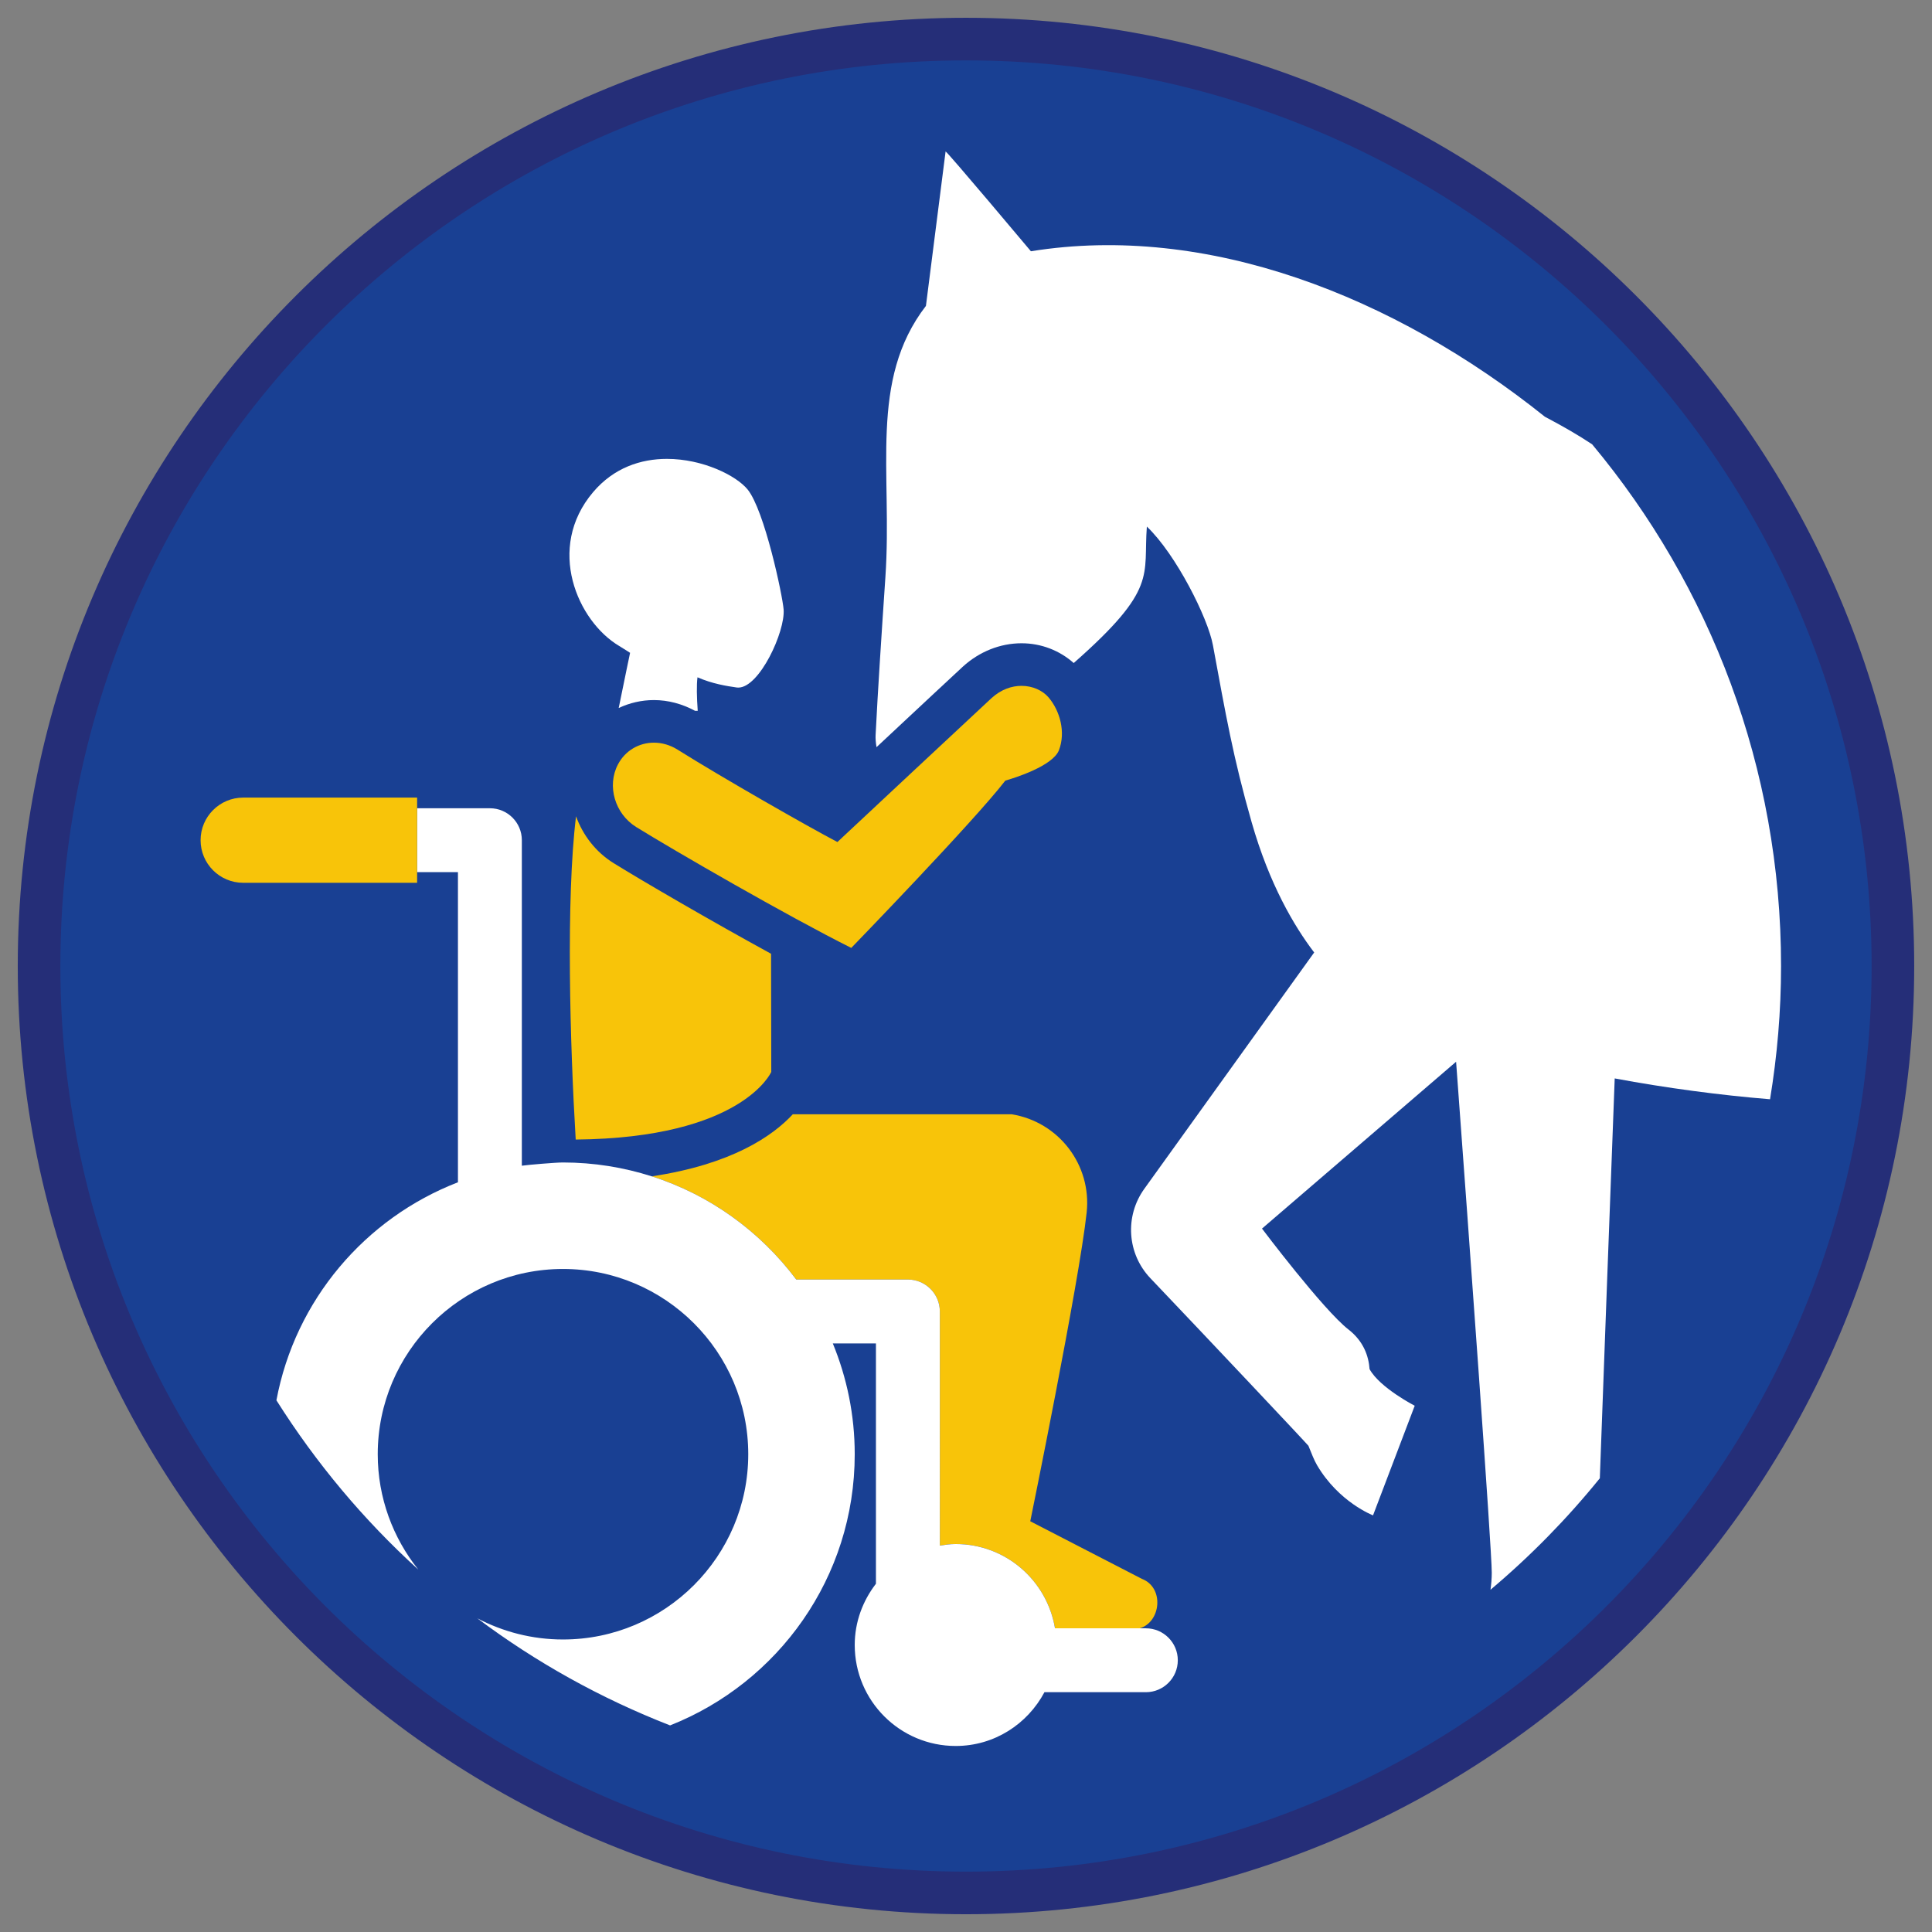 <?xml version="1.0" encoding="iso-8859-1"?>
<!-- Generator: Adobe Illustrator 22.1.0, SVG Export Plug-In . SVG Version: 6.00 Build 0)  -->
<svg version="1.1" xmlns="http://www.w3.org/2000/svg" xmlns:xlink="http://www.w3.org/1999/xlink" x="0px" y="0px"
	 viewBox="0 0 90.709 90.709" style="enable-background:new 0 0 90.709 90.709;" xml:space="preserve">
<rect x="0" y="0" width="90.709" height="90.709" fill="#808080" stroke="none"/>
<g id="ratownik-1">
	<g>
		<g>
			<circle style="fill:#194093;" cx="45.354" cy="45.355" r="43.52"/>
			<g>
				<path style="fill:#252E78;" d="M45.354,2.835c23.483,0,42.52,19.037,42.52,42.52s-19.037,42.52-42.52,42.52
					s-42.52-19.037-42.52-42.52S21.871,2.835,45.354,2.835 M45.354,0.835c-24.548,0-44.52,19.971-44.52,44.52
					s19.971,44.52,44.52,44.52s44.52-19.971,44.52-44.52S69.903,0.835,45.354,0.835L45.354,0.835z"/>
			</g>
		</g>
	</g>
</g>
<g id="elementy">
	<g>
		<path style="fill:#FFFFFF;" d="M74.753,20.862c-0.623-0.416-1.37-0.849-2.22-1.296c-7.085-5.675-15.867-9.1-24.131-7.769
			c0,0-3.935-4.687-4.006-4.685l-0.923,7.25c-2.699,3.501-1.568,7.807-1.903,12.734c-0.175,2.579-0.358,5.384-0.46,7.42
			c-0.008,0.151,0.007,0.344,0.043,0.564c1.84-1.719,3.828-3.576,4.054-3.781c0.776-0.707,1.754-1.097,2.754-1.097
			c0.933,0,1.794,0.344,2.451,0.928c3.977-3.503,3.256-4.096,3.434-6.407c1.371,1.306,2.865,4.289,3.101,5.565
			c0.601,3.254,0.946,5.263,1.818,8.313c0.833,2.915,1.995,4.883,2.937,6.118l-7.976,11.097c-0.926,1.288-0.808,3.049,0.286,4.198
			c2.677,2.811,7.244,7.656,7.42,7.867c0.146,0.366,0.271,0.682,0.4,0.903c1.026,1.752,2.633,2.363,2.633,2.363l1.957-5.146
			c0,0-1.641-0.845-2.119-1.718c-0.045-0.615-0.281-1.31-0.991-1.862c-1.184-0.921-4.06-4.738-4.06-4.738l9.113-7.834
			c0.622,8.435,1.675,22.884,1.675,23.993c0,0.281-0.026,0.543-0.06,0.798c1.873-1.577,3.592-3.33,5.133-5.234
			c0.201-5.545,0.491-13.266,0.699-18.773c2.438,0.453,4.932,0.785,7.293,0.978c0.335-2.036,0.517-4.123,0.517-6.254
			C83.622,36.036,80.288,27.499,74.753,20.862z"/>
		<path style="fill:#FFFFFF;" d="M29.07,30.328c0.2,0.119,0.513,0.323,0.513,0.323s-0.252,1.194-0.534,2.59
			c0.509-0.238,1.069-0.372,1.653-0.372c0.671,0,1.331,0.18,1.931,0.504l0.126,0.001c-0.045-0.627-0.059-1.218-0.011-1.574
			c0.692,0.303,1.358,0.409,1.839,0.478c0.026,0.004,0.051,0.005,0.077,0.005c0.995,0,2.206-2.628,2.128-3.666
			c-0.049-0.653-0.897-4.662-1.692-5.637c-0.533-0.653-2.105-1.435-3.788-1.435c-1.215,0-2.487,0.407-3.467,1.564
			C25.621,25.734,27.111,29.163,29.07,30.328z"/>
		<path style="fill:#F8C409;" d="M30.602,55.23c2.74,0.875,5.095,2.594,6.783,4.845h5.242c0.828,0,1.5,0.672,1.5,1.5v10.993
			c0.244-0.039,0.49-0.075,0.745-0.075c2.35,0,4.286,1.714,4.662,3.957h3.977c0.999-0.292,1.164-1.912,0.102-2.321l-5.241-2.704
			c0,0,2.298-11.227,2.648-14.5c0.239-2.229-1.307-4.25-3.52-4.609H37.223C36.274,53.34,34.348,54.669,30.602,55.23z"/>
		<path style="fill:#F8C409;" d="M28.816,40.529c-0.855-0.53-1.45-1.322-1.771-2.203c-0.478,3.91-0.282,10.719-0.015,15.177
			c7.836-0.071,9.182-3.176,9.182-3.176l-0.01-5.547C33.384,43.239,30.186,41.377,28.816,40.529z"/>
		<path style="fill:#F8C409;" d="M46.554,32.776c-0.415,0.378-7.237,6.758-7.237,6.758c-1.415-0.743-5.375-3.003-7.507-4.339
			c-0.353-0.221-0.736-0.326-1.108-0.326c-0.692,0-1.345,0.365-1.691,1.026c-0.525,1.004-0.142,2.314,0.858,2.934
			c1.782,1.104,7.08,4.167,10.099,5.676c0,0,5.75-5.932,7.233-7.855c0.418-0.118,2.229-0.683,2.517-1.427
			c0.328-0.848,0.046-1.851-0.483-2.474c-0.281-0.331-0.751-0.548-1.274-0.548C47.501,32.201,47.001,32.369,46.554,32.776z"/>
		<path style="fill:#FFFFFF;" d="M44.871,72.494c-0.255,0-0.501,0.036-0.745,0.075V61.575c0-0.828-0.672-1.5-1.5-1.5h-5.242
			c-1.688-2.251-4.043-3.97-6.783-4.845c-1.315-0.42-2.714-0.651-4.169-0.651c-0.353,0-1.639,0.11-1.931,0.152V39.448
			c0-0.828-0.672-1.5-1.5-1.5h-3.417v3h1.917v14.561c-4.363,1.687-7.643,5.533-8.523,10.236c1.857,2.942,4.096,5.619,6.661,7.948
			c-1.188-1.488-1.904-3.369-1.904-5.416c0-4.796,3.902-8.698,8.698-8.698s8.698,3.902,8.698,8.698s-3.902,8.698-8.698,8.698
			c-1.452,0-2.818-0.362-4.023-0.994c2.752,2.065,5.795,3.759,9.051,5.028c5.074-2.006,8.669-6.945,8.669-12.732
			c0-1.843-0.369-3.597-1.029-5.202h2.025v11.283c-0.615,0.8-0.996,1.789-0.996,2.876c0,2.618,2.123,4.741,4.741,4.741
			c1.813,0,3.37-1.029,4.167-2.525h4.761c0.828,0,1.5-0.672,1.5-1.5s-0.672-1.5-1.5-1.5h-0.289h-3.977
			C49.158,74.207,47.221,72.494,44.871,72.494z"/>
		<path style="fill:#F8C409;" d="M19.584,37.448h-8.166c-1.104,0-2,0.896-2,2s0.896,2,2,2h8.166V37.448z"/>
	</g>
</g>
</svg>
